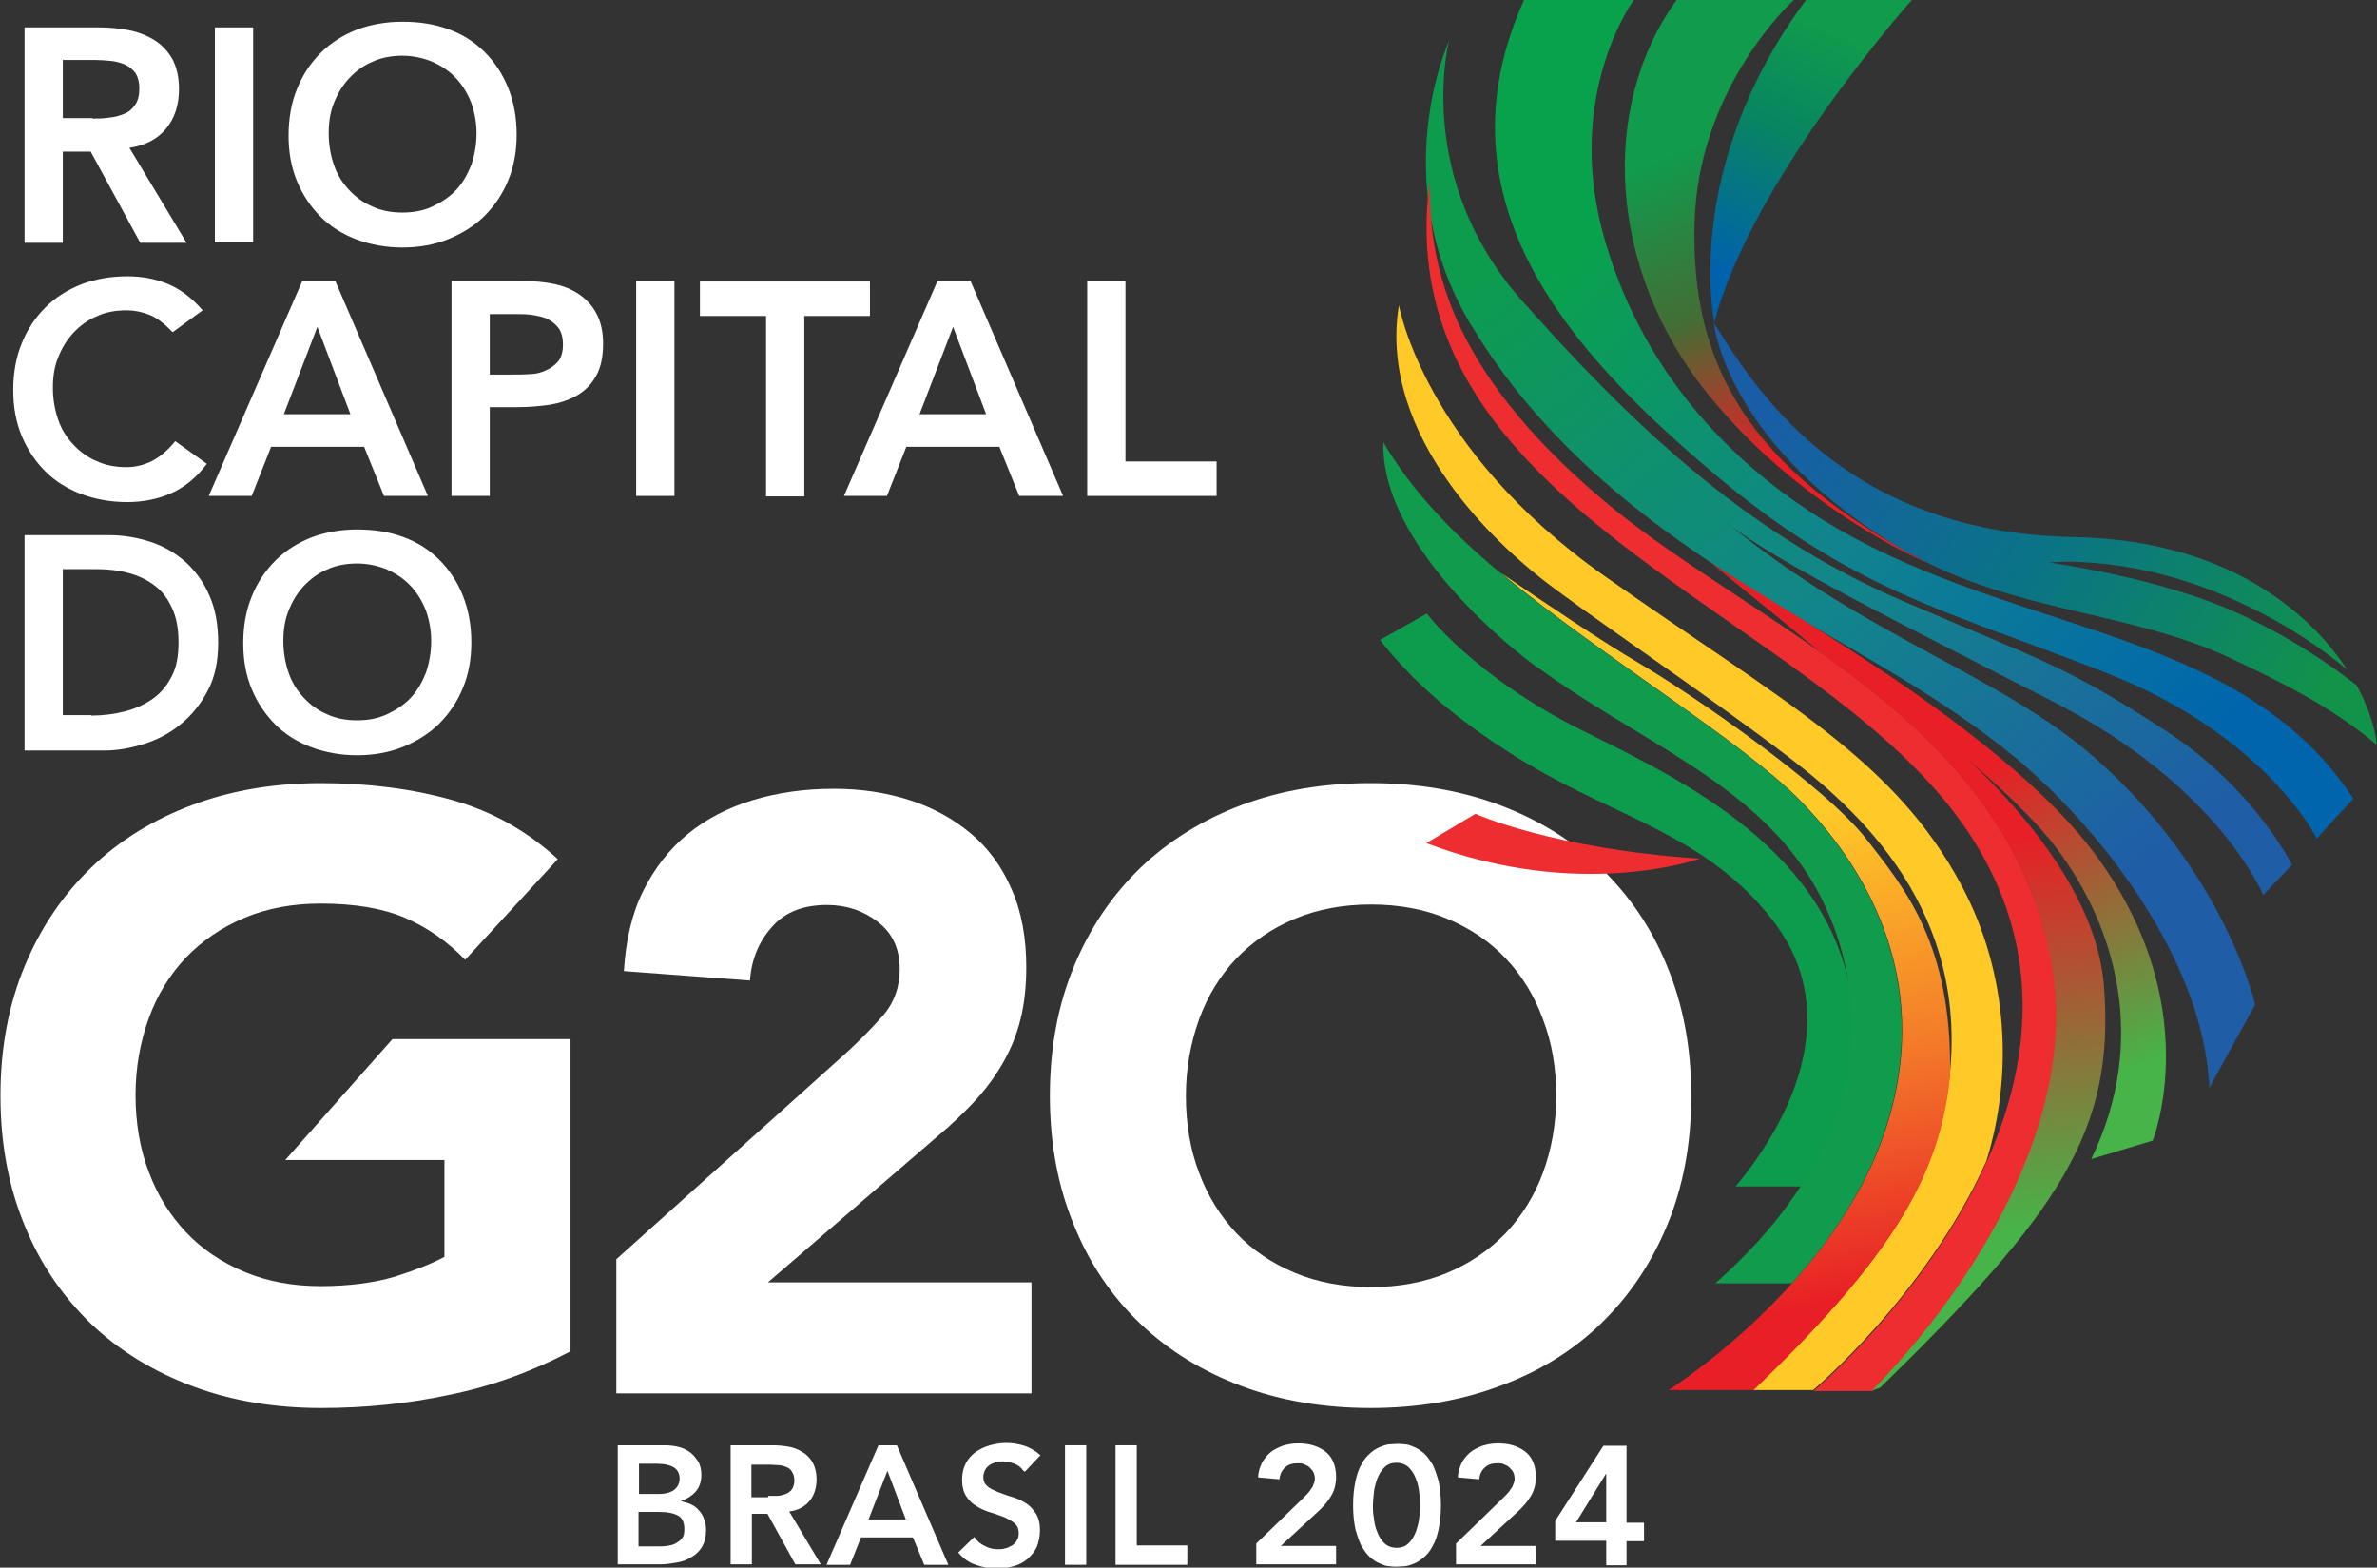 <?xml version="1.0" encoding="UTF-8"?>
<svg xmlns="http://www.w3.org/2000/svg" xmlns:xlink="http://www.w3.org/1999/xlink" id="Layer_2" data-name="Layer 2" viewBox="0 0 50.33 33.19">
  <rect x="0" y="0" width="50.33" height="33.19" fill="#333333" stroke="none"/>
  <defs>
    <style>
      .cls-1 {
        fill: #ed2d30;
      }

      .cls-1, .cls-2, .cls-3, .cls-4, .cls-5, .cls-6, .cls-7, .cls-8, .cls-9, .cls-10, .cls-11, .cls-12, .cls-13 {
        stroke-width: 0px;
      }

      .cls-2 {
        fill: #109b4d;
      }

      .cls-3 {
        fill: url(#linear-gradient);
      }

      .cls-4 {
        fill: url(#linear-gradient-4);
      }

      .cls-5 {
        fill: url(#linear-gradient-2);
      }

      .cls-6 {
        fill: url(#linear-gradient-3);
      }

      .cls-7 {
        fill: url(#linear-gradient-8);
      }

      .cls-8 {
        fill: url(#linear-gradient-7);
      }

      .cls-9 {
        fill: url(#linear-gradient-5);
      }

      .cls-10 {
        fill: url(#linear-gradient-6);
      }

      .cls-11 {
        fill: #0d9c4d;
      }

      .cls-12 {
        fill: #fff;
      }

      .cls-13 {
        fill: #ffca27;
      }
    </style>
    <linearGradient id="linear-gradient" x1="39.22" y1="-.01" x2="36.28" y2="6.42" gradientUnits="userSpaceOnUse">
      <stop offset=".11" stop-color="#109b4d"></stop>
      <stop offset=".44" stop-color="#088561"></stop>
      <stop offset=".9" stop-color="#0062ac"></stop>
    </linearGradient>
    <linearGradient id="linear-gradient-2" x1="35.35" y1=".38" x2="39.94" y2="11.75" gradientUnits="userSpaceOnUse">
      <stop offset=".22" stop-color="#109b4d"></stop>
      <stop offset=".5" stop-color="#446d34"></stop>
      <stop offset=".77" stop-color="#e81f26"></stop>
    </linearGradient>
    <linearGradient id="linear-gradient-3" x1="32.05" y1="1.71" x2="48.36" y2="17.84" gradientUnits="userSpaceOnUse">
      <stop offset=".15" stop-color="#09a24c"></stop>
      <stop offset=".52" stop-color="#10838f"></stop>
      <stop offset=".89" stop-color="#0065ad"></stop>
    </linearGradient>
    <linearGradient id="linear-gradient-4" x1="30.74" y1=".8" x2="47.4" y2="22.4" gradientUnits="userSpaceOnUse">
      <stop offset=".15" stop-color="#0d9c4d"></stop>
      <stop offset=".52" stop-color="#11868a"></stop>
      <stop offset=".84" stop-color="#1f5da7"></stop>
    </linearGradient>
    <linearGradient id="linear-gradient-5" x1="35.66" y1="12.63" x2="39" y2="28.91" gradientUnits="userSpaceOnUse">
      <stop offset=".3" stop-color="#ffca27"></stop>
      <stop offset=".62" stop-color="#f37a29"></stop>
      <stop offset=".92" stop-color="#e81f26"></stop>
    </linearGradient>
    <linearGradient id="linear-gradient-6" x1="40.37" y1="16.08" x2="41.4" y2="28.12" gradientUnits="userSpaceOnUse">
      <stop offset=".15" stop-color="#e81f26"></stop>
      <stop offset=".84" stop-color="#46b449"></stop>
    </linearGradient>
    <linearGradient id="linear-gradient-7" x1="40.55" y1="15.22" x2="44.21" y2="24.74" xlink:href="#linear-gradient-6"></linearGradient>
    <linearGradient id="linear-gradient-8" x1="36.19" y1="7.11" x2="50.01" y2="15.71" gradientUnits="userSpaceOnUse">
      <stop offset=".11" stop-color="#195da7"></stop>
      <stop offset=".51" stop-color="#0a7387"></stop>
      <stop offset=".92" stop-color="#11934a"></stop>
    </linearGradient>
  </defs>
  <g id="Layer_1-2" data-name="Layer 1">
    <g>
      <path class="cls-12" d="M12.08,28.61c-.82.43-1.67.74-2.56.92-.89.19-1.8.28-2.72.28-.98,0-1.89-.15-2.72-.46-.83-.31-1.55-.75-2.15-1.32-.6-.58-1.08-1.27-1.41-2.09-.34-.82-.51-1.73-.51-2.74s.17-1.92.51-2.74c.34-.82.81-1.51,1.41-2.09.6-.58,1.32-1.02,2.15-1.33.83-.31,1.74-.46,2.72-.46s1.94.12,2.78.36c.85.24,1.59.66,2.23,1.25l-1.96,2.13c-.38-.39-.81-.69-1.28-.89-.47-.2-1.07-.3-1.78-.3-.59,0-1.13.1-1.61.3-.48.2-.89.48-1.24.84-.34.36-.61.79-.79,1.29-.18.5-.28,1.04-.28,1.62s.09,1.14.28,1.63c.18.49.45.92.79,1.28.34.36.76.64,1.24.84.48.2,1.02.3,1.61.3s1.13-.07,1.57-.2c.44-.14.79-.28,1.05-.42v-2.05h-3.37l2.27-2.56h3.77v6.58Z"></path>
      <path class="cls-12" d="M13.04,26.67l4.89-4.39c.25-.23.5-.48.75-.76.25-.28.37-.62.37-1,0-.43-.15-.76-.46-1-.31-.24-.67-.36-1.08-.36-.5,0-.89.15-1.16.46-.28.31-.44.69-.47,1.14l-2.67-.2c.04-.65.17-1.22.41-1.7.24-.48.55-.88.94-1.2.39-.32.85-.56,1.38-.72.53-.16,1.1-.24,1.72-.24.57,0,1.1.08,1.6.24s.93.4,1.3.71c.37.31.66.71.86,1.18.21.47.31,1.03.31,1.65,0,.4-.04.77-.12,1.09-.08.33-.2.62-.35.89-.15.27-.32.51-.52.74-.2.23-.42.44-.66.66l-3.82,3.29h5.58v2.35h-8.79v-2.83Z"></path>
      <path class="cls-12" d="M25.11,23.2c0,.59.09,1.14.28,1.63.18.49.45.92.79,1.28.34.36.76.64,1.24.84.48.2,1.02.3,1.61.3s1.13-.1,1.61-.3c.48-.2.89-.48,1.24-.84.34-.36.61-.79.79-1.28.18-.49.28-1.03.28-1.63s-.09-1.12-.28-1.62c-.18-.5-.45-.93-.79-1.29-.34-.36-.76-.64-1.24-.84-.48-.2-1.02-.3-1.61-.3s-1.13.1-1.61.3c-.48.2-.89.48-1.24.84-.34.36-.61.79-.79,1.29-.18.5-.28,1.04-.28,1.62M22.23,23.2c0-1.01.17-1.92.51-2.74s.81-1.51,1.41-2.09c.6-.57,1.32-1.02,2.15-1.33.83-.31,1.74-.46,2.72-.46s1.89.15,2.72.46c.83.31,1.55.75,2.15,1.33.6.58,1.08,1.27,1.41,2.09.34.82.51,1.73.51,2.74s-.17,1.92-.51,2.74c-.34.82-.81,1.51-1.41,2.09-.6.58-1.32,1.02-2.15,1.32-.83.31-1.74.46-2.72.46s-1.89-.15-2.72-.46c-.83-.31-1.55-.75-2.15-1.32-.6-.57-1.08-1.27-1.41-2.09-.34-.82-.51-1.73-.51-2.74"></path>
      <g>
        <path class="cls-12" d="M13.53,32.74h.41c.06,0,.12,0,.18-.01s.13-.02.18-.05c.05-.03.1-.06.14-.11.04-.05.05-.11.05-.2,0-.13-.04-.23-.13-.28-.09-.05-.22-.08-.41-.08h-.43v.73ZM13.53,31.63h.41c.15,0,.26-.03.34-.09.07-.06.11-.14.11-.23,0-.11-.04-.19-.12-.24-.08-.05-.2-.08-.37-.08h-.37v.64ZM13.08,30.6h.99c.1,0,.19.01.28.03.09.02.18.06.25.11.07.05.13.12.18.2.05.08.07.18.07.29,0,.14-.04.26-.12.35-.08.09-.19.16-.32.2h0c.08.02.15.04.22.07.07.03.13.08.17.13.05.05.09.12.11.19.03.07.04.15.04.23,0,.14-.03.25-.08.34-.05.09-.13.17-.22.22-.09.06-.19.1-.31.12-.12.02-.23.04-.35.04h-.91v-2.53Z"></path>
        <path class="cls-12" d="M16.27,31.67c.06,0,.13,0,.19,0,.06,0,.12-.02.18-.04.05-.02.1-.06.13-.1.03-.05.05-.11.05-.19,0-.07-.02-.13-.05-.18-.03-.05-.07-.08-.12-.1-.05-.02-.11-.04-.17-.04-.06,0-.12-.01-.18-.01h-.39v.69h.35ZM15.47,30.6h.88c.12,0,.24.01.35.03.11.02.21.06.3.12.09.05.16.13.21.22.05.09.08.21.08.35,0,.18-.05.34-.15.46-.1.12-.25.2-.43.22l.67,1.12h-.54l-.59-1.07h-.33v1.07h-.45v-2.53Z"></path>
        <path class="cls-12" d="M19.18,32.17l-.39-1.03-.4,1.03h.79ZM18.6,30.6h.39l1.09,2.53h-.51l-.24-.58h-1.1l-.23.58h-.5l1.1-2.53Z"></path>
        <path class="cls-12" d="M21.67,31.14c-.05-.07-.11-.12-.19-.15-.08-.03-.16-.05-.25-.05-.05,0-.1,0-.15.02s-.09.03-.13.06c-.04.03-.07.06-.09.1-.02.04-.04.09-.04.15,0,.09.03.15.09.2.06.05.13.08.22.12.09.03.18.07.29.1.1.03.2.07.29.13.09.05.16.13.22.22.06.09.09.21.09.36,0,.14-.03.25-.07.36-.05.1-.12.18-.2.25-.08.07-.18.12-.29.15-.11.03-.23.05-.35.05-.16,0-.31-.03-.45-.08-.15-.05-.27-.14-.37-.26l.34-.33c.05.08.13.15.22.19.09.05.18.07.28.07.05,0,.1,0,.16-.02.05-.01.1-.04.14-.06.04-.03.08-.06.1-.11.03-.04.04-.09.04-.15,0-.09-.03-.16-.09-.21-.06-.05-.13-.09-.22-.13-.09-.03-.18-.07-.29-.1-.1-.03-.2-.07-.29-.13-.09-.05-.16-.12-.22-.21-.06-.09-.09-.21-.09-.36,0-.13.03-.24.08-.34.05-.1.12-.17.21-.24.09-.06.19-.11.3-.14.11-.03.23-.05.34-.05.13,0,.26.02.39.06.12.04.24.11.34.2l-.33.35Z"></path>
        <rect class="cls-12" x="22.55" y="30.6" width=".45" height="2.53"></rect>
        <polygon class="cls-12" points="23.62 30.6 24.07 30.6 24.07 32.72 25.14 32.72 25.14 33.13 23.62 33.13 23.62 30.6"></polygon>
        <path class="cls-12" d="M26.6,32.68l.98-.95s.06-.06.09-.09c.03-.03.06-.07.08-.1.03-.04.05-.07.06-.11.02-.04.03-.08.03-.12,0-.05-.01-.1-.03-.14-.02-.04-.05-.07-.08-.1-.03-.03-.07-.05-.12-.07-.04-.02-.09-.02-.14-.02-.11,0-.2.03-.26.09-.07.06-.11.15-.12.25l-.45-.04c0-.12.04-.22.08-.31.05-.09.11-.16.18-.22.07-.06.16-.1.26-.14.1-.03.2-.05.32-.05s.22.01.32.04c.1.03.18.07.26.13s.13.13.17.22c.04.09.06.2.06.32,0,.16-.04.3-.11.41-.07.12-.17.23-.28.33l-.78.72h1.17v.39h-1.69v-.45Z"></path>
        <path class="cls-12" d="M29.07,31.87c0,.08,0,.17.02.27.01.1.03.2.07.29.03.09.08.17.15.24.06.06.15.1.26.1s.19-.03.26-.1c.06-.06.11-.14.15-.24.03-.09.06-.19.07-.29.01-.1.02-.19.02-.27s0-.17-.02-.27c-.01-.1-.03-.2-.07-.29-.03-.09-.08-.17-.15-.24-.06-.06-.15-.1-.26-.1s-.19.03-.26.1c-.06.06-.11.14-.15.24-.03.09-.06.19-.07.29-.01.1-.02.19-.02.27M28.65,31.87c0-.2.02-.37.05-.51.03-.14.07-.26.13-.36.05-.1.11-.17.18-.23.07-.06.13-.1.2-.13.07-.03.13-.05.2-.06.06,0,.12-.01.17-.01s.1,0,.17.01c.06,0,.13.03.2.06.07.03.13.07.2.13.07.06.12.14.18.23.05.1.09.22.13.36.03.14.05.31.05.51s-.02.37-.05.51c-.03.14-.07.26-.13.36-.05.1-.11.17-.18.23-.07.06-.13.1-.2.13-.07.03-.13.05-.2.06-.06,0-.12.01-.17.01s-.1,0-.17-.01c-.06,0-.13-.03-.2-.06-.07-.03-.13-.07-.2-.13-.07-.06-.12-.14-.18-.23-.05-.1-.09-.22-.13-.36-.03-.14-.05-.31-.05-.51"></path>
        <path class="cls-12" d="M30.83,32.68l.98-.95s.06-.06.09-.09c.03-.03.06-.07.08-.1.03-.04.05-.07.06-.11.02-.04.03-.08.03-.12,0-.05-.01-.1-.03-.14-.02-.04-.05-.07-.08-.1-.03-.03-.07-.05-.12-.07-.04-.02-.09-.02-.14-.02-.11,0-.2.03-.26.09-.07.06-.11.15-.12.25l-.45-.04c0-.12.04-.22.08-.31.05-.09.11-.16.18-.22.07-.06.16-.1.26-.14.1-.03.2-.05.32-.05s.22.01.32.04c.1.03.18.07.26.13s.13.13.17.22c.04.09.06.2.06.32,0,.16-.04.3-.11.41-.07.12-.17.23-.28.33l-.78.72h1.17v.39h-1.69v-.45Z"></path>
        <path class="cls-12" d="M34,31.21h0l-.63,1.02h.64v-1.02ZM34,32.62h-1.07v-.42l1.02-1.59h.49v1.63h.37v.39h-.37v.51h-.43v-.51Z"></path>
      </g>
      <g>
        <path class="cls-3" d="M38.24,0c-2.65,3.57-1.94,6.83-1.94,6.83.77-3.01,4.18-6.83,4.18-6.83h-2.23Z"></path>
        <path class="cls-5" d="M35.5,0c-1.66,2.3-1.41,5.7.58,8.24,1.99,2.53,4.73,3.68,4.73,3.68-3.82-2-5.01-4.22-4.93-7.19.07-2.9,2.1-4.73,2.1-4.73h-2.48Z"></path>
        <path class="cls-6" d="M32.27,0c-1.93,4.28,1.04,7.49,3.93,9.95,3.05,2.6,5.06,2.98,8.43,4.31s4.43,3.5,4.43,3.5c0-.03.77-.85.77-.85-2.29-3.49-6.74-3.46-10.55-5.51-2.54-1.36-4.56-3.55-5.35-6.5-.78-2.96.67-4.91.67-4.91h-2.34Z"></path>
        <path class="cls-4" d="M31.15,6.88c1.82,3.05,4.72,4.82,6.26,5.79,1.55.97,3.58,1.98,5.25,3.36,1.67,1.38,4,4.2,4.12,7l.97-1.76s-.63-2.8-3.4-5.23c-1.99-1.75-4.84-2.55-7.78-4.97,1.04.84,3.8,2.19,6.95,3.81,3.47,1.78,4.4,4.07,4.4,4.07l.61-.64s-.8-1.62-2.66-2.83c-2.12-1.38-2.54-1.45-5.59-2.76-3.41-1.46-5.86-3.89-8.05-6.35-2.31-2.6-1.55-5.5-1.55-5.5,0,0-1.36,2.95.46,6"></path>
        <path class="cls-1" d="M30.27,3.84c0,1.63.29,3.9,3.7,6.77,3.22,2.7,8.53,4.58,9.48,9.82.58,3.22-1.59,6.76-3.8,9.02h-1.25s7.29-6.14,3.16-12c-3.22-4.57-12.2-6.64-11.29-13.6"></path>
        <path class="cls-13" d="M42.05,24.61c.58-1.84.48-3.99-.51-5.85-1.42-2.67-3.72-3.86-7.56-6.56-3.84-2.7-4.36-5.74-4.36-5.74-.46,2.83,2.2,5.14,2.98,5.76.78.63,3.69,2.59,5.3,3.83,1.63,1.25,3.99,3.48,3.3,7.3-.33,1.85-1.4,3.51-4.08,6.08h1.27s2.39-2.01,3.66-4.83"></path>
        <path class="cls-9" d="M31.79,12.14s0,0,0,0c2.2,1.81,5.09,3.55,6.32,4.8,1.23,1.25,2.91,3.68,1.81,6.99s-4.59,5.5-4.59,5.5h1.8c2.68-2.58,3.75-4.23,4.08-6.08.04-.2.06-.39.08-.58.05-2.78-.97-3.97-1.76-4.99-.88-1.14-3.73-3.1-4.86-3.76-.72-.42-2.04-1.31-2.89-1.89Z"></path>
        <path class="cls-1" d="M30.2,17.85l1.04-.62s1.63.74,4.75.95c0,0-2.54.91-5.79-.33"></path>
        <path class="cls-10" d="M36.22,11.91c.58.47,1.81,1.47,2.31,1.89,2.27,1.61,4.35,3.53,4.91,6.62.58,3.22-1.59,6.76-3.8,9.02,0,0,.06-.02.17-.06,3.81-3.72,4.97-5.44,4.74-8.49-.24-3.17-4.37-6.08-4.87-6.46-.43-.33-2.92-2.15-3.46-2.52,0,0,0,0-.01,0Z"></path>
        <path class="cls-8" d="M36.23,11.91c.16.15,5.81,4.04,7.31,6.04,1.27,1.69,1.95,4.09.74,6.59l1.3-.39s1.17-2.9-1.26-6.12c-2.04-2.7-7.05-5.38-8.09-6.12Z"></path>
        <path class="cls-2" d="M32.53,14.11c2.14,1.57,4.51,2.42,5.79,4.47.9,1.45,1.83,4.5-1.13,7.74-.23.25-.53.55-.87.85h1.62c.79-.88,1.55-1.97,1.97-3.24,1.1-3.31-.58-5.74-1.81-6.99-1.23-1.25-4.12-2.99-6.32-4.8-1.41-1.16-2.12-2.14-2.49-2.78-.06,1.95,2.21,4,3.23,4.75"></path>
        <path class="cls-11" d="M32.33,16.16c1.96,1.18,3.84,1.53,5.24,3.37,1.36,1.8.54,3.95-.82,5.59h1.4c.97-1.51,1.18-2.93,1.03-4.13-.55-3.15-3.88-4.62-5.73-5.55-2.26-1.14-3.24-2.45-3.24-2.45l-.99.56c.7.89,1.62,1.71,3.12,2.62"></path>
        <path class="cls-7" d="M40.43,11.71c2.18,1.25,4.7,1.23,6.81,2.23.89.42,2.15,1.02,3.08,1.83v-.04s0-.01,0-.02c-.06-.42-.22-.83-.42-1.2-.55-.43-1.4-1.02-2.5-1.52-1.67-.77-4.02-1.08-4.02-1.08,0,0,1.82-.21,4.1.87,1,.47,1.72.98,2.22,1.4-.2-.3-.42-.57-.64-.8-1-1.02-2.61-1.96-5.16-2.01-4.92-.09-6.8-3.25-7.61-4.53,0,0,.25,2.65,4.14,4.88"></path>
      </g>
      <g>
        <path class="cls-12" d="M.52.58h1.58c.22,0,.43.02.63.06.2.04.38.11.54.21.16.1.28.23.38.4.09.17.14.38.14.64,0,.33-.09.61-.27.83-.18.22-.44.36-.78.41l1.21,2.01h-.98l-1.05-1.93h-.59v1.93h-.81V.58ZM1.96,2.51c.12,0,.23,0,.35-.02.12-.01.22-.04.32-.08.1-.04.17-.1.23-.19.06-.08.09-.2.09-.35,0-.13-.03-.24-.08-.32-.06-.08-.13-.14-.22-.18-.09-.04-.19-.07-.3-.08s-.22-.02-.32-.02h-.7v1.23h.63Z"></path>
        <path class="cls-12" d="M4.55.58h.81v4.55h-.81V.58Z"></path>
        <path class="cls-12" d="M6.11,2.87c0-.36.06-.7.18-.99.12-.3.29-.55.5-.76.21-.21.46-.37.76-.49.29-.11.62-.17.97-.17.36,0,.68.05.98.16s.55.27.76.48c.21.21.38.46.5.76.12.3.18.63.18.99s-.06.68-.18.97c-.12.29-.29.54-.5.75-.21.21-.47.37-.76.49-.3.12-.62.18-.98.18-.35,0-.67-.06-.97-.17-.29-.11-.55-.27-.76-.48-.21-.21-.38-.46-.5-.75-.12-.29-.18-.61-.18-.97ZM6.96,2.82c0,.24.04.47.11.67.07.21.18.38.32.53.14.15.3.27.49.35.19.09.4.13.64.13s.45-.04.64-.13c.19-.09.36-.2.5-.35.14-.15.24-.33.32-.53.07-.21.11-.43.11-.67,0-.23-.04-.44-.11-.64-.08-.2-.18-.37-.32-.52-.14-.15-.3-.26-.5-.35-.19-.08-.41-.13-.64-.13s-.45.04-.64.13c-.19.08-.35.2-.49.35-.14.15-.24.32-.32.52-.08.2-.11.41-.11.64Z"></path>
        <path class="cls-12" d="M3.64,7.02c-.17-.18-.33-.3-.49-.36-.16-.06-.31-.09-.47-.09-.24,0-.45.04-.64.13-.19.08-.35.2-.49.35-.14.15-.24.32-.32.52-.08.2-.11.41-.11.64,0,.24.04.47.11.67.07.21.18.38.32.53.14.15.3.27.49.35.19.09.4.13.64.13.18,0,.36-.04.54-.13.17-.09.34-.23.49-.42l.67.48c-.21.28-.46.49-.75.62s-.61.19-.94.19c-.35,0-.67-.06-.97-.17-.29-.11-.55-.27-.76-.48-.21-.21-.38-.46-.5-.75-.12-.29-.18-.61-.18-.97s.06-.7.18-.99c.12-.3.29-.55.5-.76.21-.21.46-.37.76-.49.29-.11.62-.17.97-.17.31,0,.59.05.86.16.26.11.51.29.74.56l-.63.46Z"></path>
        <path class="cls-12" d="M6.4,5.95h.7l1.96,4.55h-.93l-.42-1.04h-1.97l-.41,1.04h-.91l1.98-4.55ZM7.42,8.77l-.7-1.85-.71,1.85h1.41Z"></path>
        <path class="cls-12" d="M9.56,5.95h1.53c.22,0,.43.02.63.06.2.04.38.11.54.22.15.1.28.24.37.41.09.17.14.38.14.63,0,.29-.05.52-.15.69-.1.18-.23.31-.4.41-.17.1-.36.16-.58.2-.22.03-.45.05-.69.05h-.58v1.88h-.81v-4.55ZM10.86,7.93c.12,0,.24,0,.36-.01.12,0,.24-.03.34-.08.1-.04.19-.11.26-.19.07-.09.1-.21.1-.36,0-.14-.03-.25-.09-.34-.06-.08-.14-.15-.23-.19-.09-.05-.2-.07-.32-.09s-.23-.02-.33-.02h-.58v1.28h.49Z"></path>
        <path class="cls-12" d="M13.47,5.95h.81v4.55h-.81v-4.55Z"></path>
        <path class="cls-12" d="M16.21,6.69h-1.39v-.73h3.6v.73h-1.39v3.82h-.81v-3.82Z"></path>
        <path class="cls-12" d="M19.85,5.95h.7l1.96,4.55h-.93l-.42-1.04h-1.97l-.41,1.04h-.91l1.98-4.55ZM20.88,8.77l-.7-1.85-.71,1.85h1.41Z"></path>
        <path class="cls-12" d="M23.02,5.95h.81v3.82h1.93v.73h-2.74v-4.55Z"></path>
        <path class="cls-12" d="M.52,11.33h1.79c.3,0,.59.05.87.14.28.09.52.23.74.42.21.19.39.43.51.71.13.29.19.62.19,1.01s-.07.73-.22,1.01c-.15.29-.34.52-.57.71-.23.19-.49.33-.78.42-.29.09-.56.14-.84.14H.52v-4.55ZM1.93,15.15c.25,0,.49-.03.72-.09s.42-.15.59-.27c.17-.12.3-.28.4-.48.1-.19.14-.43.14-.71s-.04-.51-.13-.71c-.09-.2-.2-.36-.36-.48-.15-.12-.33-.21-.54-.27-.21-.06-.44-.09-.68-.09h-.74v3.09h.6Z"></path>
        <path class="cls-12" d="M5.15,13.62c0-.36.06-.7.18-.99.12-.3.29-.55.5-.76.21-.21.46-.37.76-.49.29-.11.62-.17.97-.17.36,0,.68.05.98.16s.55.27.76.48c.21.21.38.46.5.76.12.3.18.63.18.99s-.06.68-.18.97c-.12.29-.29.54-.5.75-.21.21-.47.37-.76.49-.3.12-.62.18-.98.18-.35,0-.67-.06-.97-.17-.29-.11-.55-.27-.76-.48-.21-.21-.38-.46-.5-.75-.12-.29-.18-.61-.18-.97ZM6,13.57c0,.24.04.47.11.67.07.21.18.38.32.53.14.15.3.27.49.35.19.09.4.13.64.13s.45-.04.64-.13c.19-.09.36-.2.5-.35.14-.15.24-.33.32-.53.07-.21.11-.43.11-.67,0-.23-.04-.44-.11-.64-.08-.2-.18-.37-.32-.52-.14-.15-.3-.26-.5-.35-.19-.08-.41-.13-.64-.13s-.45.04-.64.13c-.19.08-.35.2-.49.35-.14.15-.24.32-.32.52-.08.2-.11.41-.11.64Z"></path>
      </g>
    </g>
  </g>
</svg>
